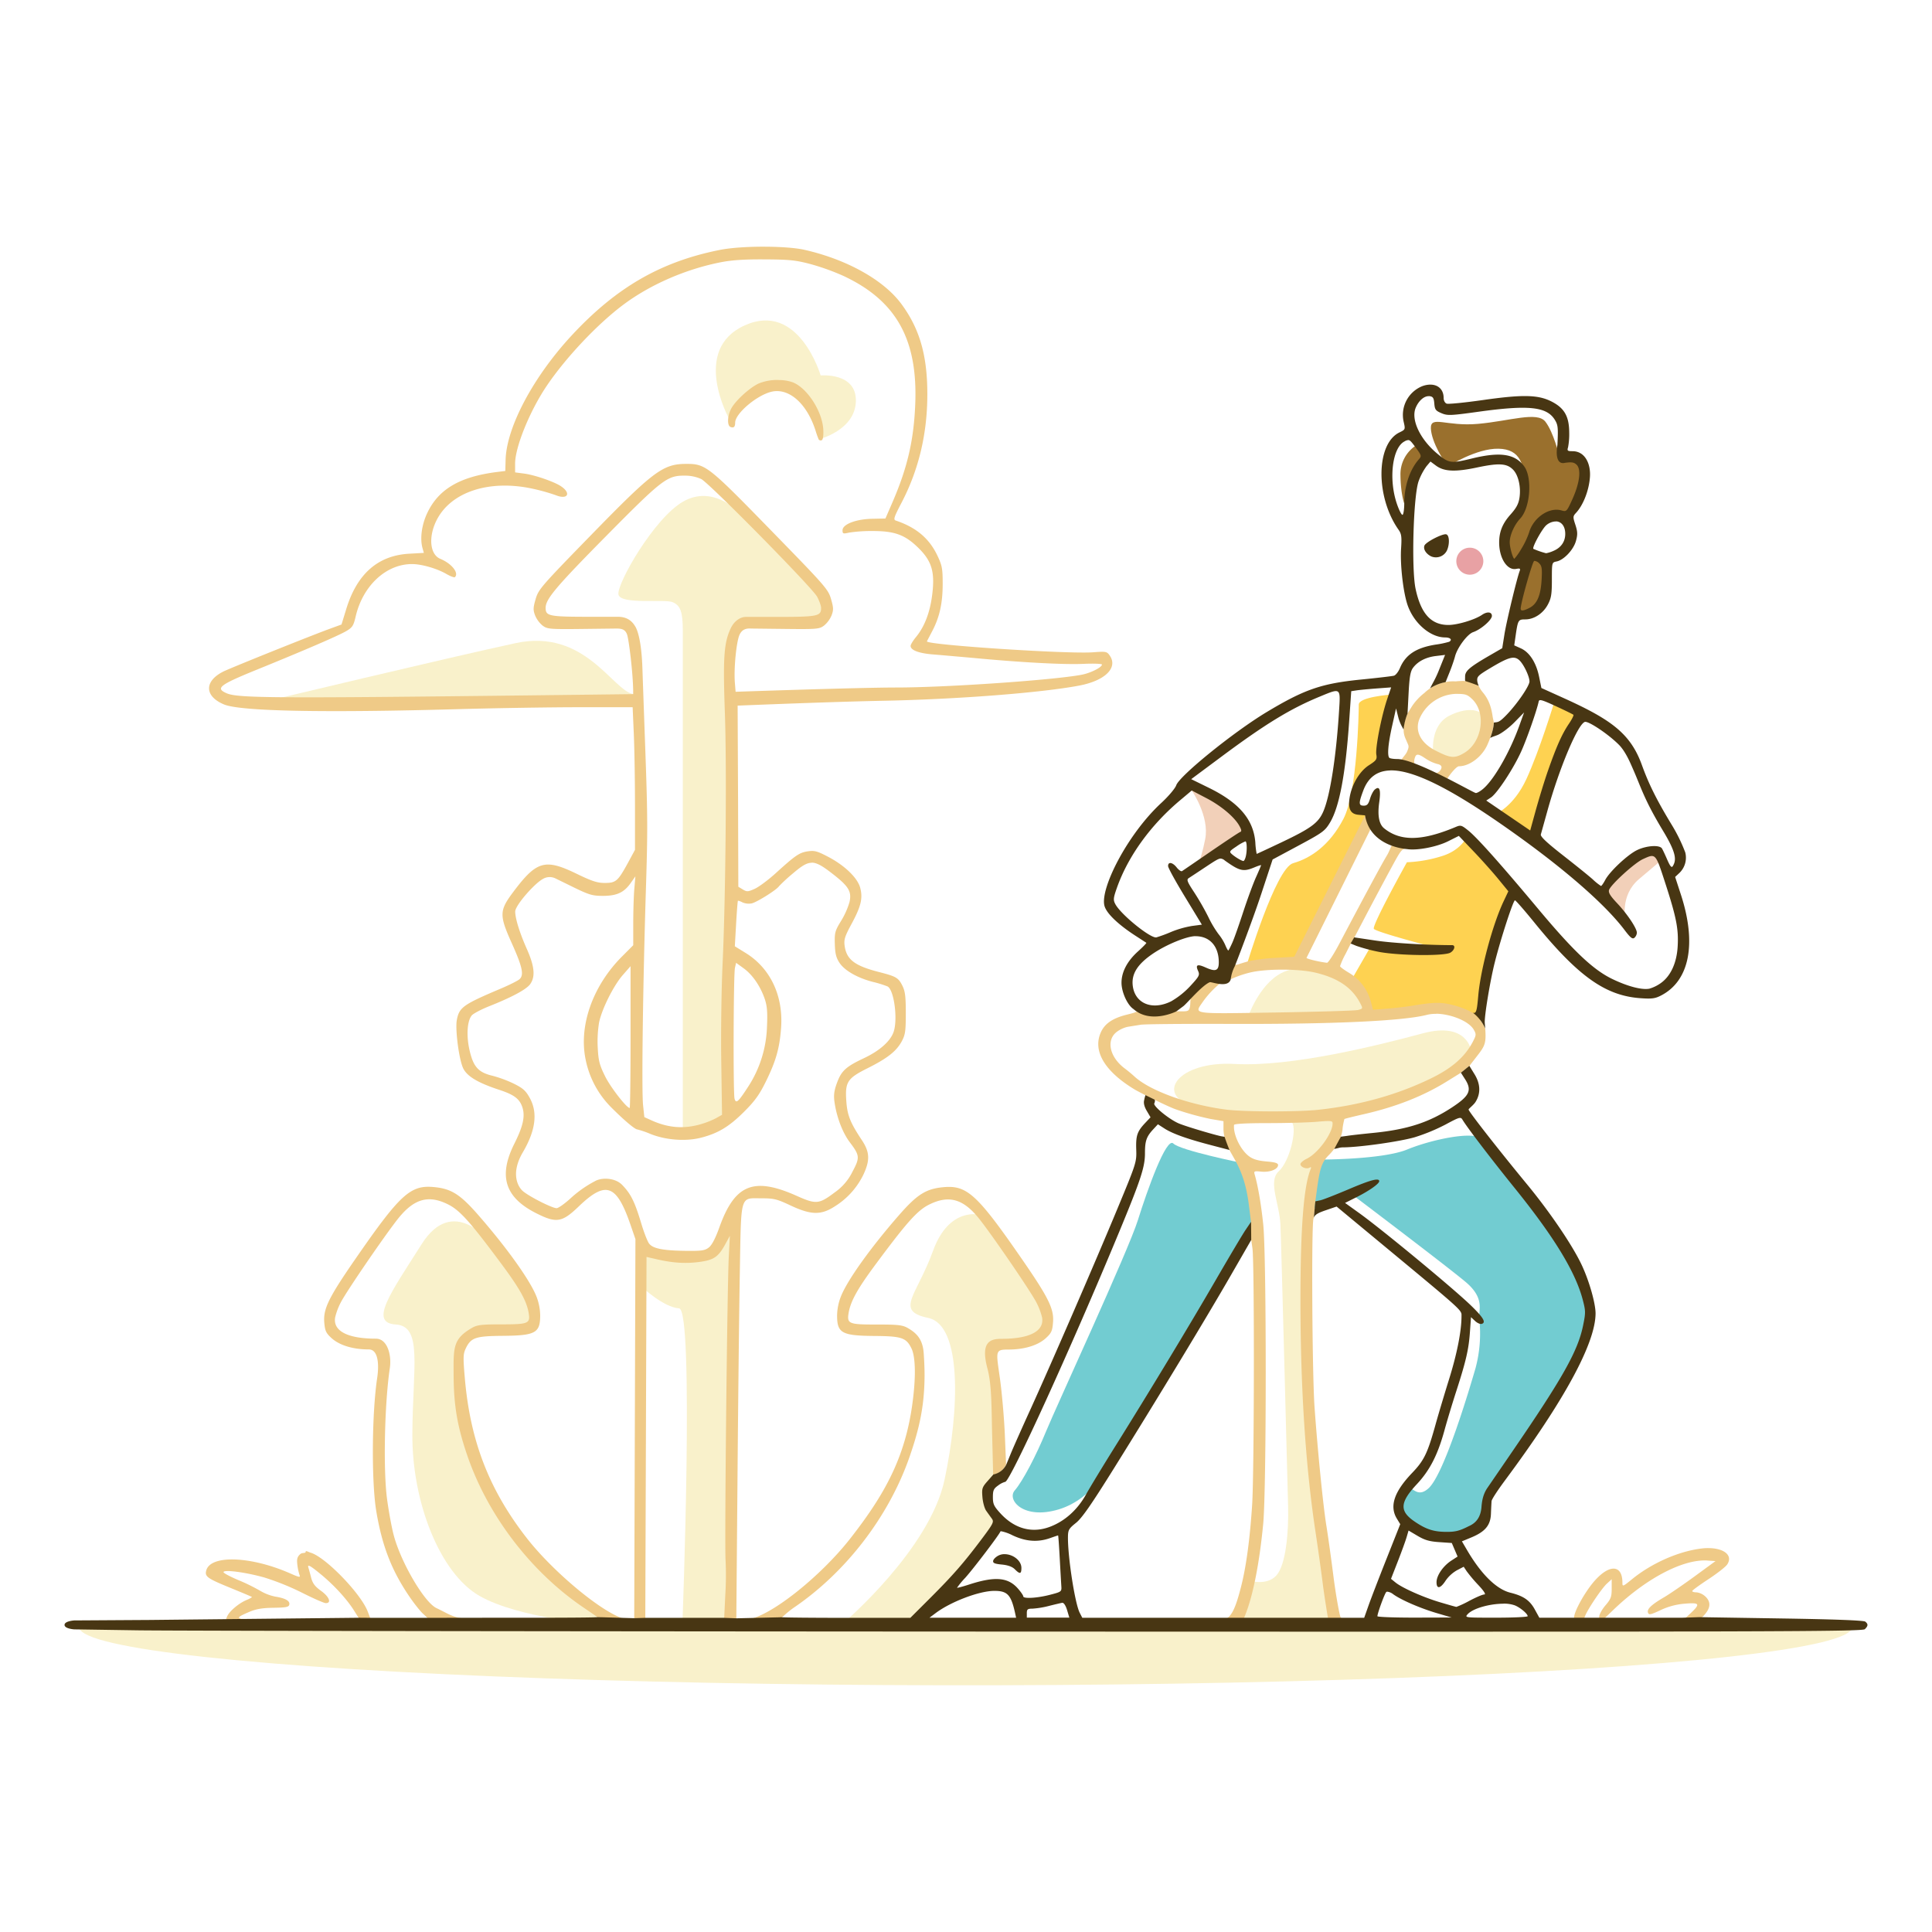 <svg viewBox="0 0 1080 1080" xmlns="http://www.w3.org/2000/svg" id="upgrade_our_products"><defs><style>.cls-1{fill:#f9f1cb;}.cls-2{fill:#9a702d;}.cls-3{fill:#fed251;}.cls-4{fill:#72ccd1;}.cls-5{fill:#e8a1a4;}.cls-6{fill:#f2d0b9;}.cls-7{fill:#efca87;}.cls-8{fill:#483613;}</style></defs><title>upgrade our products</title><path d="M412,285.48s-13.82-14.39-30.11-5.11-37.13,46-36.18,51.9,25.95,2.46,30.31,4.35,5.68,5.31,5.68,16.29V634s24.06.94,24.44-16.29,2.65-139.4,2.65-139.4l-1.33-115.16s-1.71-14.58,14.4-14.58,40.15,4,39.58-9.29S412,285.48,412,285.48Z" class="cls-1" id="path2665"></path><path d="M359,719.58S371,730.83,379.6,731.37s1.88,176,1.88,176h28.4V677.8s-7.5,18.75-12.73,22.9-31.34,1.47-35.22-1.87S359,719.58,359,719.58Z" class="cls-1" id="path2667"></path><path d="M273.51,694s-20.27-26.14-37.69,1.32-29.74,44.14-14.59,45.08,9.48,23.49,9.28,61.37,15.35,77.65,37.51,90.34,67.61,16.11,67.61,16.11l6.82-1.33s-45.27-29.17-68-73.86-18.94-73.87-16.86-80.5,10.6-8.71,19.51-9.28,22.35,2.27,20.45-10.61S273.51,694,273.51,694Z" class="cls-1" id="path2669"></path><path d="M548.09,679.14s-17.41-5.09-26.52,20.09-21.7,33.48-2.68,37.5,17.41,51.69,9.1,90.53-56,79.56-56,79.56h39.65l47.94-55.18s-7-8.74-6.91-15.75,7.1-5.59,7.29-14.87-2.47-41.19-3.89-50.57S552.59,752.27,560,751s25.38,1.13,24.43-13.92-36.33-58-36.33-58Z" class="cls-1" id="path2671"></path><path d="M354,388c-11.53-2-27.06-36.83-65.7-28.5s-139.77,32.58-139.77,32.58H355Z" class="cls-1" id="path2673"></path><path d="M407.61,234.16s-21.6-38.64,8.71-52.28,42.43,28,42.43,28,20.07-1.89,19.69,14.4-20.74,21.32-20.74,21.32-.29-25.06-17-29.62-33.07,18.15-33.07,18.15Z" class="cls-1" id="path2675"></path><path d="M822.51,587.8s-1.79-16.95-27.06-10.18-73.39,18.88-105.27,17.14S645.72,612,666.61,618.07s53,5.62,55.72,9.51-1.34,21.56-7.5,27.18.39,18,.93,29.74,3.89,143,4.29,157.36-1.21,33.22-6.7,39-15.13,2.69-15.13,2.69-2.94,19.81-9.24,23.17l-6.3,3.35h65.76s-6.29-36.7-10.44-56.39-9.35-155.26-6.7-174.39,2-27.84,8.71-34.81,8.43-15.54,9-19.29,4.29-2.14,15.14-5.89,38.7-13.39,47.27-20.22,11.12-11.25,11.12-11.25Z" class="cls-1" id="path2677"></path><path d="M697.58,568.64s6.06-18,18.57-24.62,38.45-2.29,44.75,10.83,5.62,13.66-5.9,13.66-57.42.13-57.42.13Z" class="cls-1" id="path2679"></path><path d="M801.21,421.46s-2.28-15.54,8.84-21.3,22.1-4,20.36,6.44-9.38,15.69-17,19.15S801.21,421.46,801.21,421.46Z" class="cls-1" id="path2681"></path><path d="M809.78,260.48c-2.28-1.34-9.64-13.53-9.91-21s8.57-.94,26.38-2.54,33.08-7.1,37.64-1.21,7.77,19.15,7.77,19.15,10.71-.4,12.59,5.9-.94,14.46-3.75,20.62-5.09,6.16-10.45,6.7-8.57,4.42-12,10.44-5.09,9.91,1.07,11.25,7,16.61,4.15,23.71-2.55,9.37-9.38,10-7-2.14-7-2.14l7-30s-10,11.65-11.92-4.15,11.39-19.69,10.85-33.62-2.81-22.5-15.13-22.76S809.78,260.48,809.78,260.48Z" class="cls-2" id="path2683"></path><path d="M791.43,249.09a19.18,19.18,0,0,0-8.56,16.61c.13,10.44,2.11,15.78,2.11,15.78s8.33-24.08,11.81-26.77S791.43,249.09,791.43,249.09Z" class="cls-2" id="path2685"></path><path d="M777.7,388.24c-.47.09-18.14,1.35-18.14,5.63s-.81,49-8.57,63.88-18.35,22-28.13,24.78S696.75,540,696.75,540s25.85-1.08,28.26-2.82,25.17-47.81,25.17-47.81L768,451.5s-11.74,7.86-10.42-4.08,13.07-18.93,13.93-20.55,6.15-38.63,6.15-38.63Z" class="cls-3" id="path2687"></path><path d="M868.58,393.34s-8,26.25-15.27,42.06-17.55,19.81-17.55,19.81l22.1,15.94s9-38.57,14.2-51.16,13.93-21.16,13.39-21.43S868.58,393.34,868.58,393.34Z" class="cls-3" id="path2689"></path><path d="M845.94,498.87l-25.85-31.34s-3.08,7.77-14.33,11.12A74.71,74.71,0,0,1,786.48,482S766.79,517.35,768,519.23s36.69,11.11,36.69,11.11l-38.71-.8L755.4,547.89a15.3,15.3,0,0,1,7,9.91c1.2,6.7,1.34,10.85,10.31,9.91s30.94-6.56,38-3.75a184.21,184.21,0,0,1,16.6,8s1.75-24.25,6.7-41.39a234.56,234.56,0,0,1,11.92-31.74Z" class="cls-3" id="path2691"></path><path d="M694.2,650.08s-34.42-7-38.3-10.85-14.47,25.71-19.82,42.85-45.81,104.6-51.3,118-13,27.85-17.54,33.08,4.82,16.6,24.64,10.58,28.79-26,28.79-26l61.48-100.84,21-34.56Z" class="cls-4" id="path2693"></path><path d="M738.67,648.2s34.28,0,47.94-5.62,37.1-10.45,41.25-6,29.33,37.1,38.44,49.28,28.79,38.71,18.35,63.75-51.85,85.12-54.51,92.69,6.43,12.31-13.8,15.54-41.11-6.44-34.42-20.36,7.78,2.41,16.61-5.49,23-55.85,26.25-67a74.45,74.45,0,0,0,2.14-27.72c-.66-4.56,3.62-11.25-7.76-20.76s-64-49.28-64-49.28l-18.22,7.22-4.82,1.88S730.76,660.12,738.67,648.2Z" class="cls-4" id="path2695"></path><path d="M829.19,313.71a7.55,7.55,0,1,1-7.55-7.55A7.55,7.55,0,0,1,829.19,313.71Z" class="cls-5" id="path7004-5-5-1-7-6-7-12-0-1-2-5-0-4"></path><path d="M666.21,441.89s10,14.44,7.51,27.13-5.49,18-5.49,18l28.6-21.78s-4.72-10.1-17.81-19.89-12.81-3.45-12.81-3.45Z" class="cls-6" id="path2551"></path><path d="M908.75,514.74c-.2-.53-3.28-14.2,7.44-23.3s12.32-10.38,12.32-10.38-1.88-8.44-11.92-2.48-21.3,16.74-20,22,12.18,14.13,12.18,14.13Z" class="cls-6" id="path2558"></path><path d="M426.67,137.9c-9,0-18.25.61-24.19,1.79-33,6.55-57.9,20.9-82.84,47.75-21.53,23.2-36.51,51.37-37,69.6l-.17,6.23-4.5.56c-21,2.63-32.9,9.64-39.19,23.08-3.07,6.56-4.08,14.2-2.58,19.54l.74,2.62-8.24.46c-17.47,1-29.16,11.28-35.18,31.05l-2.61,8.52-6.22,2.27c-11,4-56.1,22.12-59.94,24.07-10.69,5.43-10.48,13.77.48,18.35,9.11,3.81,55.41,4.74,130.74,2.63,21.17-.59,51.81-1.08,68.09-1.08h29.59l.66,15.16c.36,8.33.65,26.27.65,39.86v24.7l-4,7.39c-5.58,10.18-6.67,11.12-12.91,11.12-4.18,0-7.18-1-15.69-5.12-17.72-8.61-22.41-7.26-35.49,10.22-7.79,10.41-7.85,12.86-.72,28.72,5.95,13.26,6.89,17.74,4.18,20.06-1,.85-5.65,3.18-10.33,5.16-21.13,8.94-23.3,10.49-24.63,17.57-1,5.42,1.28,22.54,3.64,27.18,2.26,4.43,8.31,8,20.19,11.9,8.39,2.76,11.44,5.14,12.92,10.06s.16,10.52-4.53,19.88c-6.42,12.77-6.48,22.47.13,30.19,2.81,3.28,6.83,6.19,12.08,8.84,11.25,5.65,14.37,5.15,23.69-3.8,15.21-14.6,21.15-12.48,29,10.33l2.72,7.91-.34,105.93-.34,107.26-3.68-.49c-11.61-1.56-41.13-26-56.34-45.52-20.91-26.77-31.53-54-34.61-88.81-1.08-12.28-1-14.12.42-17.17,2.94-6.16,5.42-7,20.71-7.13,18.27-.14,20.92-1.59,20.94-11.4a30.5,30.5,0,0,0-2.25-11c-3.81-9.24-16.69-27.2-32.34-45.1-10.26-11.74-15.19-14.82-25.13-15.69-12.9-1.13-18.71,4.23-43.57,40.19-14.94,21.6-18,27.9-17.42,35.4.4,4.78.94,6,4,8.81,4.45,4.07,12,6.39,20.92,6.39,5.15,0,5.85,8.07,4.66,16-3,20-3.22,58.2-.49,74.47,3.29,19.64,8.73,33.51,18.94,48.31,2.77,4,6.15,8.18,7.5,9.25l3.14,3,21-.33.26-.09c-8-.51-10.39-2.81-17.19-6s-20.07-25.83-24-41.12c-1.14-4.39-2.78-13.39-3.65-20-2.17-16.41-1.38-53.2,1.56-73,1.14-7.7-1.56-16.5-7.72-16.5-15.84,0-24.08-4.27-22.85-11.86a36.31,36.31,0,0,1,3.21-8.5c3.25-6.28,24.73-37.65,32-46.77,8.91-11.15,17-13.42,28-7.89,6.56,3.28,12.4,9.82,30.23,33.88,9.69,13.09,13.51,19.95,14.68,26.4,1.14,6.27.1,6.73-14.92,6.74-11.09,0-13.7.24-16.63,1.93-10.86,6.28-10.42,10.9-10.33,27.07.1,16.72,2.19,28.64,7.9,45.06,11.59,33.3,35.53,64.45,64.78,84.29,3.94,2.67,7.34,5,7.57,5.25h0l20.58,1.92,6.31-.19.35-102.18.34-100.85,5.5,1.26c9.21,2.12,16.15,2.57,23.85,1.57,8.33-1.09,10.8-2.79,14.79-10.13l2.45-4.5-.6,11.5c-.9,17.48-2.43,162.33-1.79,170a180.78,180.78,0,0,1-.17,19.37l-.73,15.23,6.89-1.07.67-79.61c.35-43.12.94-95,1.3-115.22.77-43.92,0-41.17,12-41.17,7.06,0,8.69.4,16.34,4,11.57,5.43,17.18,5.51,25,.35a42.87,42.87,0,0,0,15.8-17.72c3.72-8,3.49-12.54-1-19.26-6.33-9.54-8-13.69-8.58-21.24-.83-11.14.41-13.12,11.81-18.83,11.2-5.6,16.19-9.54,19.19-15.14,1.92-3.6,2.22-5.68,2.22-15.65,0-9.25-.37-12.24-1.88-15.29-2.25-4.52-3.47-5.24-13-7.68-13.73-3.51-18.28-7-19.32-14.75-.46-3.46.12-5.27,4-12.42,5.2-9.65,6.26-14.18,4.69-20-1.47-5.49-8.61-12.39-17.82-17.23-6.13-3.22-7.72-3.65-11.38-3.11-4.77.7-6.94,2.18-17.88,12.12-4.19,3.82-9.52,7.78-11.83,8.83-3.81,1.72-4.43,1.75-6.7.37l-2.5-1.51L412.58,447l-.24-52.55s51.13-2.12,81.13-2.71c41.39-.81,88.32-4.43,109.75-8.48,14.55-2.74,21.9-10,17.1-16.85-1.56-2.22-2.09-2.32-9.24-1.78-14.25,1.08-93.82-4.17-92.92-6.13.18-.37,1.56-3,3.07-5.91,4-7.66,5.74-15.46,5.74-26.23,0-8.46-.33-10.23-2.92-15.71-4.57-9.65-11.84-15.8-23.28-19.65-1.48-.5-1.06-1.82,3.15-9.88,9.68-18.52,14.47-38.69,14.47-60.79,0-21.75-4.33-36.7-14.64-50.58-9.89-13.31-30.46-24.76-54.06-30.1-5.17-1.17-14-1.75-23-1.74Zm-15,767.92,24.25-.56.31,0c.12,0-.19,0-.17,0a53.23,53.23,0,0,1,7.57-6.49c29.25-19.84,53.19-51,64.78-84.29,5.71-16.42,8.34-28.81,8.43-45.53,0-4.81-.26-9.36-.49-12.56-.54-7.55-3.75-11.18-9.31-14.24-3-1.63-6.61-1.73-17.7-1.73-15,0-16-.47-14.91-6.74,1.16-6.45,5-13.31,14.68-26.4,17.83-24.06,23.66-30.6,30.23-33.88,11.06-5.53,19.13-3.26,28,7.88,7.29,9.12,28.77,40.5,32,46.78a37.06,37.06,0,0,1,3.21,8.5c1.23,7.58-7,11.86-22.85,11.86-6.16,0-11.69,1.72-7.73,16.5,2.44,9.09,2.27,21.62,2.64,36.72l.57,22.71a10.2,10.2,0,0,0,7.23-5.59l-.7-16.79c-.39-9.23-1.62-23.39-2.75-31.45-2.15-15.38-2.86-16.11,4.77-16.11,8.88,0,16.47-2.32,20.92-6.39,3.09-2.83,3.63-4,4-8.81.62-7.5-2.48-13.8-17.41-35.4-24.87-36-30.68-41.31-43.58-40.19-9.94.87-14.87,3.94-25.13,15.68-15.65,17.91-28.53,35.87-32.33,45.11a30.51,30.51,0,0,0-2.26,11c0,9.81,2.67,11.26,20.94,11.4,15.29.11,17.78,1,20.71,7.12,1.46,3.06,2.44,10.26,1.36,22.54-3.08,34.78-14.64,56.68-35.54,83.44-16.7,21.39-45.5,44.48-58.39,45.55ZM427.48,145c13.82.07,17.32.43,25.7,2.65a130.7,130.7,0,0,1,18.35,6.61c29.45,13.8,41.55,35.4,40.1,71.59-.81,20.27-4.38,35.64-12.77,55l-3.9,9-7.35.15c-9.12.18-16.63,3.07-16.63,6.41,0,2,.31,2.09,3.75,1.3a84.75,84.75,0,0,1,13.25-.86c11.73,0,17.47,2,24.32,8.4,8.6,8,10.52,14.16,8.73,27.8-1.27,9.61-4.29,17.35-9,23.08-1.67,2-3,4.24-3,4.93,0,2.4,4.56,4.13,12.5,4.77,4.4.35,14.75,1.27,23,2,26.22,2.48,50.22,3.76,61,3.28,5.76-.26,10.47-.08,10.47.38,0,1.58-6.41,4.77-11.47,5.72-16,3-75.92,7.11-103.32,7.11-21.2,0-90,2.39-90,2.39l-.4-4.89c-.67-8.26.83-22.76,2.51-26.76,1.42-3.43,4.08-3.85,6.47-3.7l16.56.19c20.47.25,21.58.17,24.3-1.85a14.79,14.79,0,0,0,4.18-5.65c1.17-3.06,1.13-4.32-.29-9.22-1.58-5.42-3.06-7.11-33.7-38.51-35-35.93-36.43-37-47.16-37-13.06,0-18.34,3.94-53.4,39.92-27.78,28.5-29.28,30.23-30.85,35.61-1.42,4.89-1.46,6.15-.29,9.21a14.79,14.79,0,0,0,4.18,5.65c2.72,2,3.83,2.1,24.3,1.85l16.84-.2c2.61,0,5.14.18,6.18,3.67.94,3.16,3.12,20.35,3.31,30.9l0,2.1-53.75.64c-146.19,1.73-167.14,1.6-173.4-1.09-6.62-2.84-4.26-4.68,17.26-13.42,26.09-10.6,44.93-18.73,49.39-21.31,3.55-2.07,4.15-3,5.36-8.17,4-17.26,17-29.36,31.5-29.36,5.38,0,13.9,2.45,19.26,5.55,2.26,1.31,4.4,2.1,4.75,1.75,2.35-2.36-1.84-7.6-8.19-10.23-5.8-2.4-6.76-12.19-2.11-21.5,8-16,29.58-23,53.93-17.65a108.51,108.51,0,0,1,12.82,3.61c6.65,2.67,8.69-1.19,2.7-5.11-3.86-2.54-14.68-6.25-20.44-7l-5.08-.67v-4.95c0-9.18,8.2-29.37,17.58-43.29,10.65-15.82,28.35-34.59,42.82-45.43,15-11.23,34.63-19.82,54.26-23.74C409,145.39,415.91,144.92,427.48,145Zm7.76,67.4a27.94,27.94,0,0,0-11,1.92c-5.29,2.4-13.58,10.06-15.69,14.49-2,4.13-2.06,9.15-.19,9.87s2.6-.13,2.6-2.41c0-5.17,12.45-15.64,20.67-17.37,9.65-2,19.56,6.91,24.33,22a44.16,44.16,0,0,0,1.73,4.8h0a1.38,1.38,0,0,0,1.62.4c.72-.26,1.07-2.41.93-5.72-.45-10.15-8.72-23.18-16.89-26.59a22.64,22.64,0,0,0-8.12-1.34ZM383,265.89a21.74,21.74,0,0,1,9,1.9c4.73,2.48,61.91,60.55,64.75,65.73,1.23,2.27,2.25,5.12,2.25,6.34,0,4.61-1.8,5-25.38,5H416.91c-2.91,0-6.25,2.07-8.25,6-4,8.32-4.57,16.09-3.44,48,1.09,30.92.42,103.2-1.29,140-.65,13.75-1,38.35-.74,54.66l.43,29.67L400,625.21a48.91,48.91,0,0,1-9.53,3.58c-8.83,2.3-17.08,1.57-25.85-2.31l-4.43-2-.7-6.59c-.89-8.27-.11-67.13,1.61-121.86,1.34-42.64.77-42.71-2-122.74-.53-15.32-2.81-20.82-3.65-22.5-1.69-3.1-4.34-6-10.06-6h-15c-23.58,0-25.38-.36-25.38-5,0-4.88,5.69-11.65,33.5-39.81C370.42,267.71,372.93,265.78,383,265.89Zm430.63,115a23.26,23.26,0,0,0-17.37,6.47,31.56,31.56,0,0,0-6.84,7.28l-2.6,4.17c-4.1,9.52-1.31,13.48-.59,15.29,1.12,2.85,1.79,2.81.25,6.25-.91,2-4.26,5-3.33,5.49L808,437.92c-.49-1.27,5.69-9.58,7.58-9.58,5.88,0,12.83-5.24,15.85-11.94.77-1.69,3.61-8.35,3.57-12.46,0-.85-.42-2.1-.6-3.35-.88-6.1-2.49-10-5.72-13.82a15.67,15.67,0,0,1-2.09-3.37C823.7,382.16,822.88,379.92,813.61,380.91Zm.55,7c5,0,6.07.34,8.76,2.91,8.09,7.74,5.61,24.21-4.52,30.15-5.34,3.13-7.56,2.94-16-1.4-8.31-4.25-11.71-11.06-8.88-17.83A23,23,0,0,1,814.16,387.87Zm-21.7,34c.87-.05,2.16.63,4.2,2a23.18,23.18,0,0,0,6.61,3.14c1.87.37,2.7,1.1,2.49,2.16-.46,2.38-3.73,4.9-10.55,2.09-5-2.06-4.9-5.53-4.49-7.08S791.58,421.92,792.46,421.88Zm-29.4,33.95-19.79,39.5-19.79,39.5-10.5.62a98.92,98.92,0,0,0-14.81,1.81c-2.37.65-5,1.46-5.92,1.8s-2.28.37-2.25-.1c-1.64,2.31-1.69,5.75-2,8.42a58.33,58.33,0,0,1,10.73-3.73c9-2.19,27.41-2.16,36.64.07,12.62,3,20.52,8.44,25,17.12,1.52,2.94,1.5,3-1.19,3.73h0c-1.5.41-22.2,1-46,1.41-48.19.75-45.63,1.13-40.75-6.06a52.78,52.78,0,0,1,10.31-10.81,36.41,36.41,0,0,1-5.4-1.35c-2.55-1.6-11.75,9.4-11.81,9.88s-.17,4.23-.31,4.94c-.46,2.39-1,2.75-4.09,2.75h-3.56l-22.35.28H635c-.45.41-2,.81-5.24,1.62-7.6,1.91-12,4.85-14.2,9.46-5,10.44,1.69,22,18.54,32.22,2.93,1.78,18.61,9.67,23.48,11.32a157.83,157.83,0,0,0,19.1,5.26l7.25,1.24V631c0,5.92,3.29,11.8,3.29,11.8l2.9,5.15c4.33,7.7,6.68,15.23,8,25.63l1.18,9.34.15,10.15.68,4.86c1.14,8.07,1,125.54-.18,143.37-1.25,19-3.29,34.21-6.09,45.27-2.56,10.11-4.71,16.13-8.13,18.16h0c-.55.32-3.38.78-2.3.78H695.4c.36,0-.23-.52-.07-.89,4.89-11.1,8.65-30.22,10.81-52.82,1.87-19.62,1.89-149.72,0-167.5-1.18-11.19-2.95-21.54-4.74-27.64-.58-2-.33-2.11,3.71-1.71,4.77.47,9.34-1.33,9.34-3.69,0-1.08-1.71-1.62-6.54-2-4.61-.4-7.45-1.23-9.65-2.87-4.83-3.56-9-12.27-8.42-17.56.07-.63,7.1-1,18.86-1,10.31,0,22.69-.34,27.5-.76,8-.69,8.76-.6,8.73,1-.07,5.6-8.28,16.75-14.5,19.7-1.91.91-3.48,2.27-3.48,3,0,1.64,3.49,3,5.16,1.92.83-.52,1-.17.42,1.18-3.78,9.58-5.57,33.1-5.57,72.72,0,49.11,2.85,92.91,8.41,129.7,1.37,9.07,3.2,22.12,4.06,29s2.63,17.56,2.63,17.56h0l.58,3.25,8.6-.45c1-.05-1.41-.8-1.84-1.6-.6-1.12-2.67-12.42-4-22.9S742.29,858,741.47,853c-1.85-11.3-5-43.32-6.65-66.65-1.31-19-1.77-100.85-.59-105.1a4.6,4.6,0,0,1,.19-.56l.87-9.15.81-6c1.58-11.55,2.52-15.64,6.66-19.78,7.83-7.84,7.77-15.11,7.77-15.11a37.44,37.44,0,0,1,1-5.11c.14-.16,4.92-1.35,10.62-2.65,18.08-4.1,33.38-10.12,46.68-18.37l7.83-4.85,4.74-3.82,4.56-5.87c4.21-5.42,4.86-7,4.3-15a22.61,22.61,0,0,0-6.77-8.71l-.19-.11a10.61,10.61,0,0,1-1.81-.94,48.08,48.08,0,0,0-9.45-3.43c-6.48-1.66-10.62-1.59-22.52.4-3.3.55-9.61,1.29-14,1.64l-8,.63-1.25-4.65a26.57,26.57,0,0,0-12.06-15.94c-2.8-1.65-5.11-3.36-5.11-3.78a43,43,0,0,1,3-6.7l3-5.92h0l2-3.42,6.6-12.59c3.63-6.92,9.6-18.12,13.25-24.89,5.46-10.1,6.45-11.9,8.43-12l-6.4-3.32h-.06c-.62-.1-2.13,4.51-3.52,6.78-2.7,4.4-12.42,22.41-26.73,49.55-3.12,5.91-6.21,10.69-6.87,10.62-4.3-.48-11.71-2.27-11.44-2.77.18-.33,8.33-16.71,18.11-36.39l17.79-35.79-3.08-7.42h0ZM453.69,482.22c3,0,6.13,1.93,11.23,5.87,9.54,7.35,11.3,10.22,9.95,16.2a44,44,0,0,1-4.69,10.49c-3.42,5.58-3.69,6.59-3.51,12.92.16,5.37.73,7.67,2.61,10.52,2.9,4.38,10.13,8.5,18.8,10.7a60.79,60.79,0,0,1,8.07,2.51c3.76,2,5.89,19.18,3.21,25.89-2,5.09-8,10.25-16.39,14.2-10,4.7-12.57,7.05-15,13.56-1.63,4.34-2,6.93-1.54,10.52,1.11,8.47,4.48,17.44,8.6,22.91,5.63,7.46,5.73,8.57,1.49,16.51a30.13,30.13,0,0,1-9.93,11.56c-8.76,6.6-10.39,6.75-21.16,1.94-24.15-10.79-34.69-6.5-43.31,17.61-2.17,6.06-4.16,9.87-5.85,11.2h0c-2.21,1.73-3.95,2-12.67,1.9-13-.15-18.63-1.26-20.76-4.08-.92-1.22-2.89-6.29-4.38-11.27-3.65-12.16-5.85-16.59-10.74-21.58-3.95-4-11.47-4.18-15.17-2a64,64,0,0,0-13.15,9.16c-3.5,3.25-7.22,5.92-8.26,5.92-2.41,0-14.73-6.19-18.66-9.38-2.84-2.3-7.3-9.8-.18-21.92s8.36-22,3.91-30.19c-2.26-4.14-3.78-5.52-8.91-8.08a67.35,67.35,0,0,0-12-4.45c-7.91-1.88-10.7-5-12.82-14.26-1.89-8.26-1.33-16.58,1.32-19.56.93-1,5.28-3.32,9.68-5.06,12.61-5,20.76-9.37,22.88-12.31,3-4.19,2.47-10-1.9-19.79-3.95-8.89-6.44-16.9-6.46-20.8,0-3.4,10.43-15.33,15.2-18.07a7.41,7.41,0,0,1,7.49-.38l8.71,4.27c9.8,4.82,11.58,5.37,17.5,5.4,7.86,0,11.89-1.82,15.66-7.18l2.63-3.74-.6,7c-.33,3.85-.6,12.51-.6,19.25v12.26l-6.37,6.39c-16.35,16.44-24.19,38.74-20.23,57.6a52.19,52.19,0,0,0,14.1,26.46c7.26,7.3,13.45,12.54,14.83,12.54a50.16,50.16,0,0,1,7.34,2.53c8.58,3.43,19.75,4.25,28.22,2.07,9.54-2.44,15.78-6.21,24.14-14.58,6-6,8.48-9.43,12.2-17,5.58-11.38,7.62-18.64,8.42-30,1.26-17.81-6.05-33.19-19.79-41.67l-6.08-3.75.72-12.54c.39-6.89.85-12.69,1-12.87s1.3.2,2.52.85a8.92,8.92,0,0,0,5.11.6c2.85-.57,14.12-7.64,15.35-9.62a91.76,91.76,0,0,1,7.59-7c4.7-4,7.61-6.07,10.62-6.1Zm-42.21,56,4.3,3.12c4.94,3.59,9.41,10.14,11.79,17.3,1.28,3.87,1.54,7.38,1.17,15.61a65.21,65.21,0,0,1-10.84,33.73c-5.27,8.1-6.49,9.13-7.29,6.16s-.59-69.43.23-73.1Zm-59,1.88,0,39.63c0,21.8-.23,39.64-.48,39.64-1.72,0-10.71-11.56-13.73-17.68-3.15-6.37-3.75-8.67-4.13-16a65.91,65.91,0,0,1,.76-14.19c1.66-7.73,8.15-20.66,13.32-26.53Zm450.41,26.58c8.2.16,18.3,4.13,21,9,1.42,2.53,1.37,3-.74,7-4.5,8.39-11.79,14.66-23.71,20.39-19,9.14-39.81,14.88-62.73,17.33-11.43,1.21-41.35,1.15-51.18-.11-21.15-2.71-42.94-10.61-51.55-18.69-1-.92-3.45-3-5.5-4.52-8.09-6.22-10.15-15.3-4.53-20a15.94,15.94,0,0,1,6.5-3.09l7.22-1.16c2.07-.35,24.45-.55,49.75-.46,57.53.2,96.91-1.61,110.22-5.06a19.78,19.78,0,0,1,5.25-.55Zm-632,300.69c0,1.18-1.91.36-3.05,1.4-1.68,1.52-2,2.71-1.62,5.9a29.92,29.92,0,0,0,1.21,5.74c.61,1.5-.09,1.39-5-.78-22.19-9.82-44.91-10.61-47.16-1.63-.84,3.33.64,4.37,13.67,9.69,6.32,2.58,11.66,4.85,11.85,5s-1.15,1-3,1.74c-4.45,1.86-9.81,6.47-10.91,9.36l-.89,2.33c-1,2.62,8,0,13.5-.8-8.78-.33-6.79-1.4-.29-4.2,3.9-1.68,7.32-2.27,13.71-2.36,7.1-.11,8.55-.4,8.82-1.81.4-2.07-2.2-3.53-7.89-4.44a27.12,27.12,0,0,1-8.45-3.28,106,106,0,0,0-12.27-6c-4.5-1.89-8.18-3.87-8.18-4.39,0-1.58,12.46.06,22.86,3a144.48,144.48,0,0,1,21.09,8.52c6.31,3.19,12.27,5.8,13.25,5.8,3.3,0,1.91-3.58-2.68-6.87-3.44-2.48-4.72-4.18-5.55-7.42-.59-2.32-1.26-4.77-1.49-5.46-.77-2.28,1-1.3,7.55,4.15,7.1,5.92,14.27,13.73,18.3,20.33l2.66,4.22h0l6.28.06-1.64-4.3c-3.85-10.06-23.54-30.4-31.86-32.89-1.23-.37-2.81-1.34-2.82-.62Z" class="cls-7" id="path10637"></path><path d="M955,865.39a32.83,32.83,0,0,0-4,.25c-12.76,1.58-27.69,8.19-38.62,17.09-5.22,4.26-5.44,4.33-5.44,2,0-10.58-7.92-10.45-16.66.28-5,6.16-10.34,16-10.34,19.11,0,.79-.11,1.26-.87,1.56l6.7.16c-.52-.32-.3-1,.21-2.28,1.49-3.92,9.33-15.59,12.32-18.34l2.65-2.42v5.27c0,4.57-.47,5.81-3.5,9.36-1.93,2.24-3.5,5.13-3.5,6.4s-.24,2-1.59,2.18l3.09.08,6.67-6.39c17.77-17,37.61-27.59,51.14-27.4.44,0,.87,0,1.29.06l4.43.3-11.62,8.5c-6.4,4.68-14.17,10-17.27,11.81-7.09,4.15-9.59,6.59-8.83,8.58.51,1.32,1.55,1.1,7-1.47a38.55,38.55,0,0,1,13.55-3.61c8.5-.72,8.9.09,2.84,5.72v0l-4.25,3.95,9.43-.31,2.47-2.59c3.87-4.08,4.28-7.51,1.25-10.55a8.89,8.89,0,0,0-5.1-2.55c-1.4,0-2.52-.33-2.48-.75s4.11-3.37,9-6.58,9.69-6.94,10.57-8.29c3.34-5.09-1.85-9.12-10.64-9.12Z" class="cls-7" id="path10647"></path><path d="M1035.35,909.59c0,11.83-98,22.73-255.8,28.45s-350.6,5.37-503.31-.93S35,919.58,45.08,907.77l494.75,1.82Z" class="cls-1" id="path10657"></path><path d="M799.5,215h0a13.27,13.27,0,0,0-4.76,1,17.33,17.33,0,0,0-10.1,19.71c1,4.33,1,4.39-2.3,6-13.21,6.3-13.5,36.08-.52,54.45,1.6,2.26,1.82,3.91,1.4,10.39-.62,9.46,1.29,25.5,3.86,32.36,3.66,9.8,12.62,17.36,20.64,17.42,3,0,4.29,1.26,2.42,2.41a50.57,50.57,0,0,1-7.61,1.6c-10.92,1.74-16.84,5.65-20,13.2-.84,2-2.32,3.89-3.29,4.17s-9.2,1.25-18.27,2.15c-22.27,2.21-31.74,5.48-53,18.26-18.48,11.14-48.64,35.57-50.46,40.88-.61,1.75-4.31,6.12-8.34,9.85-19.06,17.6-34.53,48.31-31.72,57.69,1.43,4.77,9.17,11.29,17.09,16.42,3.24,2.1,6.07,3.93,6.27,4.07s-1.89,2.31-4.67,4.81c-6,5.4-9.21,11.5-9.21,17.51,0,5.24,3.29,12.49,6.68,14.71,9.65,8.56,24,1.3,24,1.3l3.92-2.92c1.79-1.33,10.28-11.49,14.71-13.37.92-.39,10.34,3.58,11.75-1.66a21.12,21.12,0,0,1,2.22-7.18c.26-.48,9.65-24.78,14.86-40.57l6.33-19.2,14.54-7.8c13.56-7.28,14.74-8.15,17.59-12.94,5.15-8.64,8.6-26.84,10.63-56.1l1.19-17.24,3.06-.47c1.69-.25,6.7-.72,11.15-1.06l8.1-.6L775.38,391c-3.18,9.49-6.64,27.18-6,30.79.46,2.71,0,3.31-4.16,6-5.25,3.37-9.69,10.89-10.81,18.33-.93,6.14.61,9,5.08,9.36l3.59.31c2.91,17.7,23.07,18.8,23.63,18.88,5.64.84,16.51-1.26,22.79-4.4l6-3,8.15,8.54c4.49,4.69,10.71,11.67,13.84,15.48l5.68,6.94-2.65,5.62c-6.13,13-12.82,37.81-14.15,52.61-.76,8.44-1.06,10.34-3.08,9.63l.18.11a22.61,22.61,0,0,1,6.77,8.71c-.06-1-.15-2-.24-3.12-.3-3.53,3-23.68,5.64-34,3.29-13.07,10.26-34.5,11.23-34.5.42,0,5.23,5.5,10.69,12.22,24.54,30.21,39.78,41.1,59.48,42.49,6.32.45,8.18.21,11.5-1.51,15.91-8.19,20-29,11.13-56.27l-3.26-10,2.27-2.12a11.85,11.85,0,0,0,3.39-11.6,92.46,92.46,0,0,0-7.69-15.63c-9.05-14.93-13-23.46-16.5-33.07-6.34-17.67-17.1-25.51-43.8-37.58l-12.43-5.62-1.29-6.32c-1.6-7.85-5.34-13.66-10.19-15.85l-3.7-1.67.72-5c1.33-9.24,1.48-9.51,5.47-9.51,4.89,0,10-3.34,12.63-8.35,1.85-3.47,2.22-5.74,2.22-13.82,0-9.65,0-9.68,2.62-10.21,4.09-.81,9.52-6.58,10.85-11.53,1-3.56.9-5.2-.34-9-1.42-4.31-1.4-4.74.35-6.62,4.1-4.39,7.33-12.77,7.81-20.19.47-7.21-2.71-14.31-9.76-14.31-2.78,0-3.08-.27-2.49-2.15a39.6,39.6,0,0,0,.65-8.39c-.06-8.67-2.54-13.25-9.17-16.86-7.7-4.19-16.22-4.45-39.1-1.19-10.22,1.46-19.33,2.36-20.25,2S807,224,807,222.42c0-4.66-3.09-7.45-7.48-7.41Zm-.89,6.45a4.55,4.55,0,0,1,.53,0c1.91.27,2.39,1,2.65,4.16.27,3.35.77,4,4,5.37,3.4,1.42,5,1.36,20.68-.81,27.86-3.87,38-2.84,42.56,4.31,1.9,3,2.05,4.35,1.59,14.08-1.29,8,.74,11.09,4.25,10.15,3.8-.51,5.11-.28,6.54,1.15C884,262.5,883,270.16,879,279c-3.17,7-3.31,7.14-6.13,6.33-6.89-2-15.7,4-18.09,12.31a46.42,46.42,0,0,1-4.52,9.46,32.47,32.47,0,0,1-3.71,5.25c-.81,0-2.61-6.34-2.61-9.18,0-4,2.55-9.73,5.89-13.32,5.63-6,6.87-22.86,2.15-29.23-5.12-6.93-13.37-8.17-29-4.36-11.94,2.9-12.93,2.78-19.33-2.49-9.79-8.06-15.07-19.2-12.25-25.86C793.06,224,796,221.44,798.61,221.46ZM787.32,246c1,.09,1.86,1.21,4,4.1,3.38,4.56,3.45,4.81,1.77,6.73-5.09,5.84-8.11,15-8.11,24.65,0,3.15-.41,6-.92,6.3s-1.95-2.47-3.21-6.19c-4.68-13.76-2.55-31.3,4.23-34.81A4.58,4.58,0,0,1,787.32,246Zm12.32,12,3.06,2.27c4.57,3.38,10.8,3.66,23.24,1,12.15-2.55,16.53-2.24,20,1.41,2.87,3.06,4.34,9.61,3.47,15.48-.51,3.47-1.75,5.79-5,9.43-4.48,5-6.37,9.65-6.37,15.67,0,8.77,4.47,15.72,9.49,14.76,2.11-.4,2.49-.19,2,1.12-1.51,3.84-7.4,28.28-8.53,35.41l-1.24,7.79-7.1,4.1C821.52,372.9,819,375.06,819,378.14c0,1.29-.13,2.52.22,2.62,2.16.66,4.91,1.58,7.42,2.64a9.41,9.41,0,0,1-.82-2.56c-.29-2.63.36-3.27,7.69-7.64,9.88-5.89,12.91-6.7,15.71-4.21,2.45,2.18,5.73,9,5.77,11.93,0,2.43-6.48,12-12.38,18.24-5.06,5.34-5.27,4.26-7.56,4.79-.06,3.43-1.57,7.29-2,8.6.79-.6,3.13-1.24,4.27-1.74,2.29-1,6.53-4.24,9.41-7.19l5.24-5.36-2.62,7.29c-5.16,14.38-13.66,29.42-19.8,35-1.65,1.52-3.7,2.75-4.55,2.75-1.23,0-33.64-19-44-19-2,0-4-.31-4.35-.67-1.25-1.25-.68-7.82,1.54-17.77L780.4,396l1.37,5.43a25,25,0,0,0,2.85,6.32,32.63,32.63,0,0,1,2.2-8.89l.6-11.5c.47-8.91,1-12.06,2.44-14,2.67-3.64,7.24-6,12.94-6.66l5-.6-3.66,9.1c-1.93,4.77-3.66,7.31-4.67,9.55a24.23,24.23,0,0,1,8.62-3.44l2.36-5.88c1.22-3.06,2.5-6.85,2.89-8.39,1.24-4.95,6.91-12.57,10.16-13.67,4.3-1.45,10.48-6.81,10.48-9.08s-2.65-2.56-5.53-.58c-4,2.73-13.68,5.65-18.76,5.65-9.68,0-15.38-6.25-18.36-20.14-2.42-11.3-1.25-52.4,1.73-60.35a33.67,33.67,0,0,1,4.34-8.21Zm70.21,33.45c3,.15,5.13,2.69,5.13,7s-2.33,7.71-6.6,9.5a17.26,17.26,0,0,1-4.12,1.31,45.52,45.52,0,0,1-7.08-2.44c-.91-.74,5-11.47,7.3-13.31a8.61,8.61,0,0,1,4.77-2q.32,0,.6,0Zm-61.7,7.19c-2.59,0-11.14,4.43-11.88,6.35s.75,4.49,3.68,6a6.86,6.86,0,0,0,8.89-3.25c1.57-3.44,1.43-8.35-.26-9A1.1,1.1,0,0,0,808.15,298.66Zm49.72,14.9a4.49,4.49,0,0,1,2.61,1.42c1.43,1.43,1.65,3,1.28,9.29-.52,8.71-2.53,13.36-6.75,15.55-3.57,1.84-5.06,1.92-4.94.26.31-4.1,6.6-26.18,7.54-26.48A1.09,1.09,0,0,1,857.87,313.56ZM746.64,386.33c2.72-.08,2.41,2.94,1.89,11.25-1.61,25.57-5,47.24-8.77,56C737,460,732.89,463,716.49,470.81c-7.57,3.59-13.87,6.52-14,6.52a44,44,0,0,1-.75-6.39c-1-12.81-9.08-22.28-26-30.56l-9.85-4.83,16.78-12.48c24.66-18.35,38.64-26.89,55.15-33.69,4.42-1.83,7.15-3,8.78-3.05Zm114.57,5.06c1.19.09,3.59,1.1,8.54,3.38,5.11,2.35,9.51,4.51,9.8,4.8s-.86,2.57-2.55,5.07c-3.8,5.62-6.92,12.61-11.58,25.92-2,5.65-5,15.53-6.81,22l-3.22,11.69-12.28-8.37-12.28-8.37,2.6-1.7c3.46-2.27,12.53-16,16.94-25.77,3.08-6.77,8.68-22.75,9.76-27.85C860.24,391.62,860.5,391.34,861.21,391.39Zm25.11,12.14c2.51.07,12.89,7,18.67,12.81,3.79,3.79,6.67,10.87,7.46,12.65,5,11.17,6.23,17.27,17.3,35.62,7.39,12.27,7.47,16.21,5.31,19.61-.64,1-1.43.08-3-3.5-1.15-2.69-2.5-5.56-3-6.39-1.31-2.2-8.93-1.64-14.17,1s-15,11.79-17.52,16.49c-1,1.92-2.12,3.48-2.4,3.45a31,31,0,0,1-4.52-3.61c-2.2-2-9.76-8.07-16.79-13.57-9.06-7.09-12.65-10.47-12.32-11.64.26-.9,1.9-6.81,3.66-13.14,6.69-24.11,17.24-49.05,21.07-49.79ZM777,430.66c.49,0,1,0,1.52,0,12.1.4,30.53,9.45,57,27.51,34.16,23.37,60.67,45.89,72.6,61.69,3.31,4.37,4.44,5.27,5.53,4.37a4.2,4.2,0,0,0,1.37-2.82c0-2.49-5.41-10.57-11.14-16.62-3.76-4-4.88-5.83-4.41-7.31,1-3,14.26-15.11,18.93-17.23,7.21-3.27,7-3.46,12.48,13.37,6.24,19.25,7.51,25.75,6.94,35.5-.54,9.32-4,16.73-9.69,20.62a21.26,21.26,0,0,1-6.12,2.94c-4.22.8-12.11-1.26-20.7-5.4-10.73-5.17-21.69-15.55-41.66-39.44-20.72-24.79-33.89-39.56-38.79-43.5-3.89-3.13-4.32-3.25-7.24-2-18.79,7.86-30.75,8.07-39.89.7-2.85-2.3-3.77-7.23-2.73-14.56,1-7.06.21-9.35-2.44-7.15-.85.7-2.06,3-2.7,5.16-.92,3.07-1.65,3.88-3.51,3.88-2.89,0-2.93-1.33-.26-8.47s7.54-11,15-11.21h0Zm-110.8,11.23,8.29,4.33C682.85,450.6,690.4,457,693,462c1.07,2,1.13,2.8.24,3.1-.66.22-8,5.11-16.41,10.87s-15.61,10.72-16.1,11-1.79-.61-2.91-2c-2.33-3-4.9-3.4-4.85-.83,0,1,4.27,8.73,9.46,17.25l9.42,15.5-5.47.72a54.74,54.74,0,0,0-11.71,3.34,77.34,77.34,0,0,1-8.24,3.05c-3.26.69-20-12.86-23-18.68-1.18-2.25-1.07-3.35.92-9,6.29-17.84,19.17-35.56,36-49.51Zm30,28.45c.89,0,1,5.57.12,8.74-.34,1.24-.89,2.25-1.24,2.23-1-.05-4.45-2.09-6.39-3.78-1.65-1.43-1.49-1.71,2.5-4.36a24.06,24.06,0,0,1,5-2.83Zm-13.89,9.6a3.94,3.94,0,0,1,2.35,1.08c8.42,6,10.35,6.44,16.67,3.8,2-.83,3.62-1.35,3.62-1.14s-1.29,3.25-2.87,6.76-4.75,12.15-7.06,19.19-5,14.81-6.1,17.25-2.1,4.45-2.32,4.45-1-1.41-1.71-3.13a27.67,27.67,0,0,0-3.75-6.05,59.62,59.62,0,0,1-5.71-9.62,149.24,149.24,0,0,0-7.86-13.7c-4-6.07-4.38-7.13-3-8,.87-.55,5.18-3.39,9.57-6.31C679.15,481.21,681,480,682.34,479.94Zm-14.08,43.41c7.76-.06,12.79,5.27,13.07,13.84.18,5.49-1.49,6.29-7.49,3.58-4.5-2-5.65-1.45-4.06,2,1,2.27.66,3-4.38,8.44a45.71,45.71,0,0,1-10.67,8.52c-10.59,5.28-20.35,1.27-21.5-8.84-.75-6.65,2.84-12.17,11.8-18.13,7.38-4.9,18.46-9.4,23.23-9.44ZM757,524l-2,3.42,3.26,1.34A95.72,95.72,0,0,0,770,531.94c10.51,2.25,37.17,2.65,40.74.61,2.4-1.38,3.08-4.21,1-4.21-13.42,0-32.89-1.11-42.5-2.52Zm64.39,71.82-4.74,3.82L818.8,603c4.16,6.35,2.85,9.42-6.72,15.78-13,8.63-25.28,12.64-44.6,14.54-6.05.6-12.5,1.32-14.32,1.62l-3.6.48-3.72,6.85c2.81-.53,2.95-.87,5.14-.89,9.21-.07,31.4-3.21,39.81-5.64A105.47,105.47,0,0,0,808,628.65c7.78-4.19,8.56-4.42,9.5-2.79,2.27,3.92,16,21.91,29,38,22.27,27.58,34.19,47.13,38.27,62.74,1.65,6.3,1.65,7.25.15,14.53-2.92,14.13-11.32,29.09-39.15,69.72l-14.59,21.3c-2.26,3.56-2.8,7.13-3.06,10.69-.46,4.56-2.35,8.24-7,10.27-5.2,2.64-7.55,3.24-12.49,3.21-7.27,0-11.55-1.45-18-5.87-8.42-5.78-8.09-10.64,1.39-20.78,7.27-7.77,11.71-16.44,15.5-30.31,1.43-5.22,4.35-14.9,6.49-21.5,5.48-16.93,7-23.52,7.68-33.14l.6-8.42,2.3,2.15c1.35,1.27,3,1.91,3.89,1.55,2.28-.87.59-3.64-6.33-10.34-9.9-9.57-49.72-42.49-62.5-51.65l-7.76-5.57,6.3-3.15c7.08-3.54,12.8-7.55,12.8-9,0-2-4.83-.73-17.29,4.6-7.13,3-14.18,5.8-15.68,6.1l-2.73.55-.86,9.14c.68-1.69,2.21-2.62,6.63-4.12l6.11-2.09,23.66,19.61c47.8,39.62,46.16,38.14,46.16,41.65,0,8.34-2.52,21.13-7,35.42-2.69,8.63-6,19.74-7.38,24.69-4.56,16.49-6.48,20.48-13.19,27.5-10.1,10.55-12.81,18.65-8.56,25.6l1.88,3.09-7.69,19.41c-4.23,10.67-8.77,22.44-10.07,26.15l-2.39,6.75H605l-1.42-2.75c-2.68-5.2-6.71-31.23-6.59-42.46.05-3.85.5-4.65,4.46-7.81,3.35-2.67,8.55-10.14,21.56-31,23.9-38.3,51.47-83.84,65-107.35l11.44-19.86L699.34,683l-3,4.44c-1.67,2.44-9,14.79-16.34,27.44-14.55,25.16-37.46,63.06-56.5,93.5-6.71,10.73-14.12,22.92-16.45,27.1-4.78,8.56-11.83,14.88-20.12,18-10,3.78-19.75,1.14-27.65-7.46-3.67-4-4.25-5.23-4.25-9.08s.44-4.77,2.9-6.52a11.74,11.74,0,0,1,4-2.07c2.69,0,36.93-75.11,63.61-139.5,12.18-29.4,14.5-36.48,14.5-44.15,0-7,.83-9.34,4.74-13.53l2.5-2.69,3.63,2.34c4.53,2.92,12.62,5.81,26,9.31l10.4,2.72s-1.29-2.92-2.79-7.45c-.07.13-1.17-.12-1.25-.13-2.1-.2-18.5-5-23.66-7-5.45-2-15.6-10.27-14.29-11.58.06-.07.63-1.76,0-2.06l-5-2.45a23.39,23.39,0,0,0-.73,2.84c-.41,1.63.1,3.69,1.48,6l2.09,3.55-2.93,3.1c-4.54,4.81-5.33,7.11-5.07,14.91.23,7.08.07,7.6-10.44,32.91-12.69,30.59-37.12,86.94-48.89,112.79-4.64,10.17-9.52,21.16-10.85,24.42l-2.43,5.93a10.2,10.2,0,0,1-7.23,5.59L552,828c-3,3.38-3.21,4.15-2.81,8.95.23,2.88,1.18,6.3,2.1,7.59s2.32,3.24,3.12,4.34c1.35,1.85.9,2.74-6,11.93-9.79,13-15.69,19.78-28.73,32.8l-10.79,10.77H472.29c-18.83,0-34.28-.16-36-.36l-.32.06-24.25.56-6.89-.26h-44l-6.31.19-20.58-.59c.16.22-17.36.37-39,.33-18.5,0-55.64.07-55.64.07h-32l-6.28-.05h0L83.78,905.57l-42.28.26s-5.42.33-5.42,2.5,5.42,2.5,5.42,2.5l35.5.53c19.52.29,244.4.61,499.72.71,416,.16,464.37,0,465.75-1.35,1.87-1.87,1.92-2.82.24-4.21-.83-.7-17.14-1.32-47-1.78L949.93,904l-9.43.31-22.5,0-47.75,0-9.75,0-2.62-4.76c-2.78-5-6.27-7.41-13.57-9.22-7.74-1.91-16.25-10.25-24.09-23.6l-3-5.11,5.23-2.17c7.81-3.24,10.79-6.83,11-13.32.11-2.91.27-6,.35-7s3.43-6.1,7.44-11.5c33.28-44.81,50.63-76.77,50.69-93.41,0-5.68-3.57-18.25-7.79-27.19-5.13-10.89-17.61-29.3-30.3-44.72-16.09-19.53-32.89-41-32.89-42.06,0-.51,2.77-2.46,3.91-4.31,3-4.78,2.7-10.25-.73-15.67Zm-34,259.76,5.08,3c4,2.35,6.61,3.12,12.09,3.48l7,.48,1.62,3.79,1.62,3.79-3.6,2.34c-4.54,3-8.17,8.28-8.17,12,0,4,2.18,3.61,5.09-.89a19.62,19.62,0,0,1,6.26-5.75l3.84-2,1.65,2.5a84.71,84.71,0,0,0,6.55,7.75c3.14,3.35,4.34,5.25,3.33,5.25s-4.6,1.57-8.29,3.5a56.66,56.66,0,0,1-7.32,3.44c-.33,0-4.38-1.17-9-2.53-9.46-2.79-21.39-8.1-25.09-11.15l-2.47-2,3.85-9.86c2.11-5.42,4.32-11.49,4.89-13.48ZM559.77,856a25,25,0,0,1,6.23,2.24c7.39,3.5,14.09,4,21,1.57,2.34-.83,4.35-1.5,4.48-1.5s.54,5.74.92,12.75.8,14.1.9,15.75c.19,2.89,0,3.06-6.3,4.68-7.27,1.89-15,2.32-15,.86,0-.53-1.35-2.5-3-4.37-5.53-6.3-12.87-6.89-27.26-2.22-3.71,1.21-6.75,2-6.75,1.78a48.09,48.09,0,0,1,4.58-5.53c4.7-5.23,19.07-24.15,19.65-25.87a.22.22,0,0,1,.19-.13A1.09,1.09,0,0,1,559.77,856Zm1.58,12.78a7.53,7.53,0,0,0-3.06.71c-1.53.74-2.93,2.06-3.1,3-.24,1.26.8,1.71,4.82,2.1,3.43.33,5.84,1.2,7.27,2.63,2.86,2.86,3.69,2.7,3.69-.7C571,872.23,566,868.67,561.35,868.8Zm-5.49,20.53c7.27,0,9.31,2.17,11.55,12.25l.6,2.75H519.59l3.44-2.58c8.56-6.41,24.45-12.42,32.83-12.42Zm219.65.45a6.67,6.67,0,0,1,3.37,1.48c4.55,3.24,15,7.76,24.33,10.52l8.27,2.44-20.75.06c-11.41,0-20.75-.33-20.75-.79,0-1.57,4-12.6,4.94-13.5a.8.8,0,0,1,.59-.21ZM594,896c.79.08,1.77,1.65,2.49,4l1.27,4.25H574v-2.5c0-2.15.46-2.51,3.25-2.51a50.77,50.77,0,0,0,9.25-1.55c3.3-.84,6.62-1.61,7.37-1.73H594Zm246.36.45a18.32,18.32,0,0,1,6.3.91c3,1.13,7.32,4.74,7.32,6.1,0,.46-8,.83-17.66.83-17.41,0-17.63,0-15.89-1.94C823.5,899,833,896.48,840.36,896.49Z" class="cls-8" id="path2605"></path></svg>